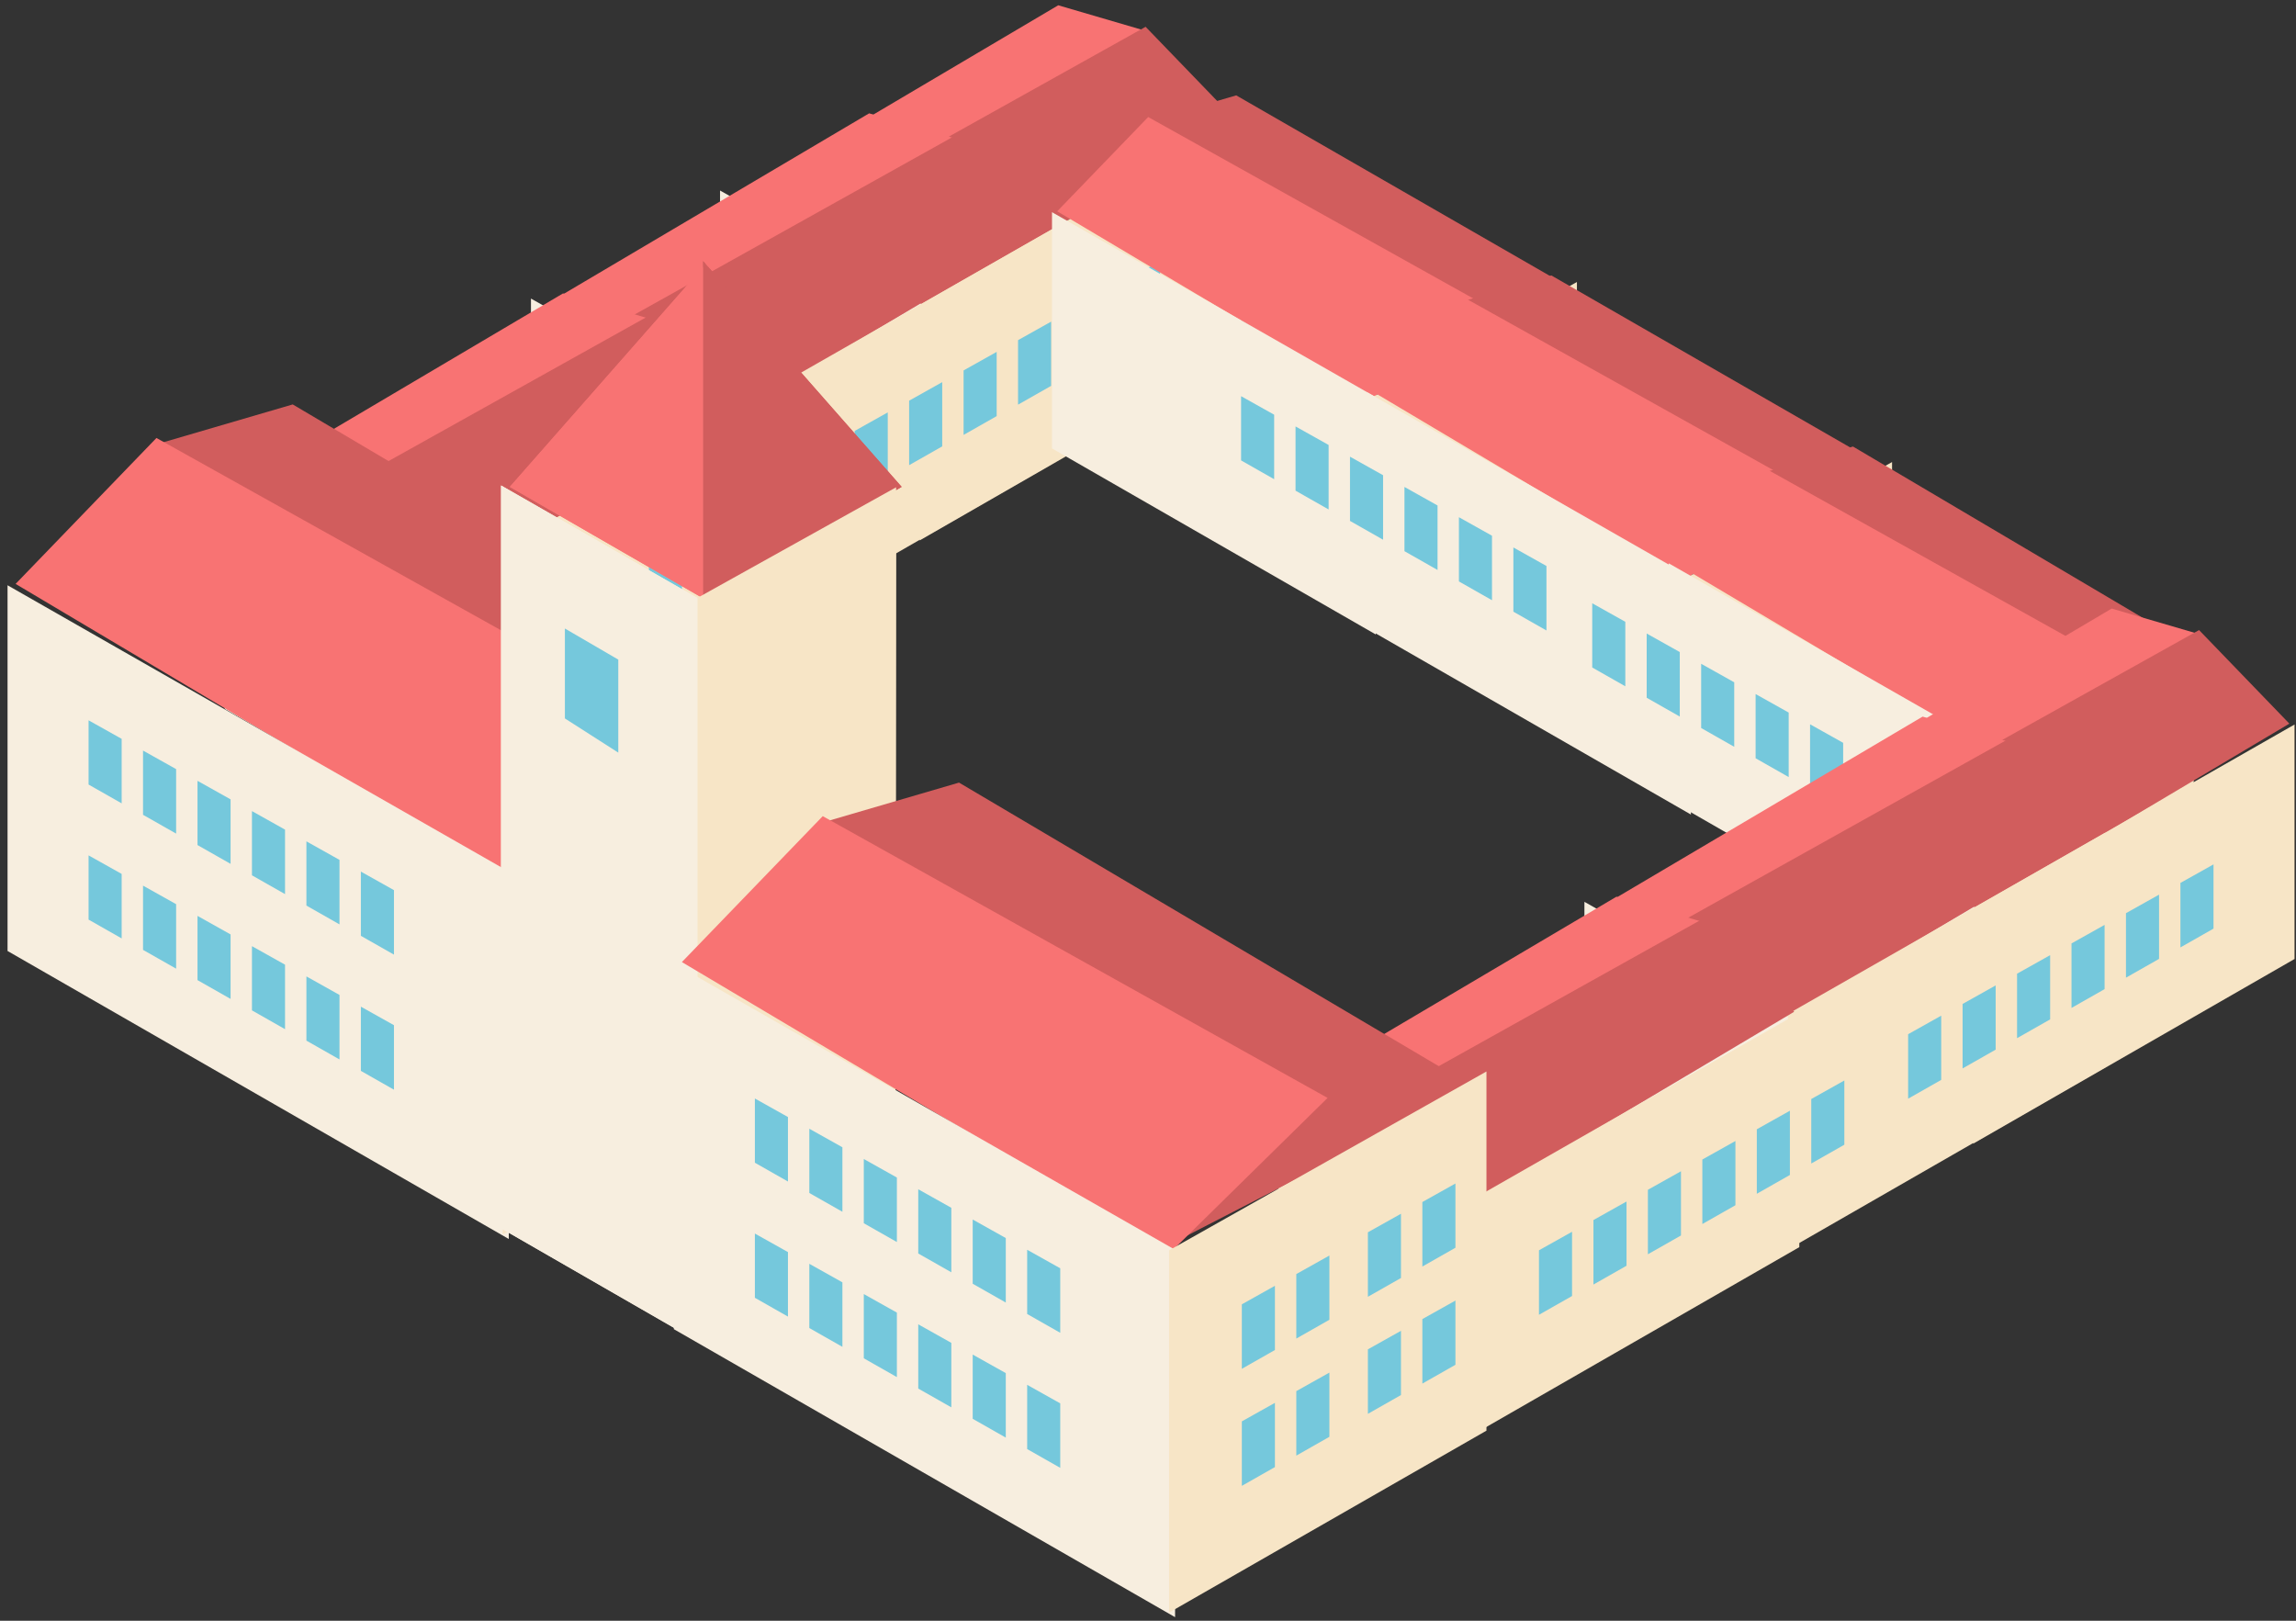 <?xml version="1.0" encoding="UTF-8"?>
<svg width="255px" height="180px" viewBox="0 0 255 180" version="1.1" xmlns="http://www.w3.org/2000/svg" xmlns:xlink="http://www.w3.org/1999/xlink">
    <rect x="0" y="0" width="255" height="180" fill="#333333" stroke="none"/>
    <!-- Generator: Sketch 45.2 (43514) - http://www.bohemiancoding.com/sketch -->
    <title>Group 36</title>
    <desc>Created with Sketch.</desc>
    <defs></defs>
    <g id="Page-1" stroke="none" stroke-width="1" fill="none" fill-rule="evenodd">
        <g id="Group-36" transform="translate(0.838, 0)">
            <g id="Group-34" transform="translate(24, 0)">
                <g id="Group-23" transform="translate(84, 30.5) scale(-1, 1) translate(-84, -30.5) translate(55, 0)">
                    <g id="Group-21">
                        <polygon id="Path-28" fill="#F87373" points="10.9 3.339 20.308 0.587 57.018 22.285 35.749 33.258"></polygon>
                        <polygon id="Path-28" fill="#D15D5D" points="0.574 13.368 10.604 2.976 46.556 23.041 35.36 34.045"></polygon>
                        <polygon id="Path-24" fill="#F7E5C6" points="0 13.465 0 39.508 35.695 60.019 35.695 33.855"></polygon>
                        <polygon id="Path-29" fill="#F7EEDF" points="57.868 21.159 35.265 33.897 35.265 59.692 57.868 46.736"></polygon>
                    </g>
                </g>
                <g id="Group-23" transform="translate(63, 42.5) scale(-1, 1) translate(-63, -42.5) translate(34, 12)">
                    <g id="Group-21">
                        <polygon id="Path-28" fill="#F87373" points="10.9 3.339 20.308 0.587 57.018 22.285 35.749 33.258"></polygon>
                        <polygon id="Path-28" fill="#D15D5D" points="0.574 13.368 10.604 2.976 46.556 23.041 35.36 34.045"></polygon>
                        <polygon id="Path-24" fill="#F7E5C6" points="0 13.465 0 39.508 35.695 60.019 35.695 33.855"></polygon>
                        <polygon id="Path-29" fill="#F7EEDF" points="57.868 21.159 35.265 33.897 35.265 59.692 57.868 46.736"></polygon>
                    </g>
                </g>
                <g id="Group-23" transform="translate(29, 62.5) scale(-1, 1) translate(-29, -62.5) translate(0, 32)">
                    <g id="Group-21">
                        <polygon id="Path-28" fill="#F87373" points="10.9 3.339 20.308 0.587 57.018 22.285 35.749 33.258"></polygon>
                        <polygon id="Path-28" fill="#D15D5D" points="0.574 13.368 10.604 2.976 46.556 23.041 35.36 34.045"></polygon>
                        <polygon id="Path-24" fill="#F7E5C6" points="0 13.465 0 39.508 35.695 60.019 35.695 33.855"></polygon>
                        <polygon id="Path-29" fill="#F7EEDF" points="57.868 21.159 35.265 33.897 35.265 59.692 57.868 46.736"></polygon>
                    </g>
                </g>
                <g id="Group-22" transform="translate(46, 66.5) scale(-1, 1) translate(-46, -66.5) translate(29, 53)" fill="#75C8DC">
                    <polygon id="Path-30" points="0 0 0 7.133 3.674 9.221 3.674 2.058"></polygon>
                    <polygon id="Path-30" points="6.048 3.36 6.048 10.494 9.722 12.581 9.722 5.418"></polygon>
                    <polygon id="Path-30" points="12.097 6.72 12.097 13.854 15.771 15.941 15.771 8.778"></polygon>
                    <polygon id="Path-30" points="18.145 10.081 18.145 17.214 21.819 19.301 21.819 12.139"></polygon>
                    <polygon id="Path-30" points="24.193 13.441 24.193 20.574 27.867 22.662 27.867 15.499"></polygon>
                    <polygon id="Path-30" points="30.242 16.801 30.242 23.934 33.916 26.022 33.916 18.859"></polygon>
                </g>
                <g id="Group-22" transform="translate(87, 42.5) scale(-1, 1) translate(-87, -42.5) translate(70, 29)" fill="#75C8DC">
                    <polygon id="Path-30" points="0 0 0 7.133 3.674 9.221 3.674 2.058"></polygon>
                    <polygon id="Path-30" points="6.048 3.36 6.048 10.494 9.722 12.581 9.722 5.418"></polygon>
                    <polygon id="Path-30" points="12.097 6.72 12.097 13.854 15.771 15.941 15.771 8.778"></polygon>
                    <polygon id="Path-30" points="18.145 10.081 18.145 17.214 21.819 19.301 21.819 12.139"></polygon>
                    <polygon id="Path-30" points="24.193 13.441 24.193 20.574 27.867 22.662 27.867 15.499"></polygon>
                    <polygon id="Path-30" points="30.242 16.801 30.242 23.934 33.916 26.022 33.916 18.859"></polygon>
                </g>
            </g>
            <g id="Group-35" transform="translate(116, 10)">
                <g id="Group-23">
                    <g id="Group-21">
                        <polygon id="Path-28" fill="#D15D5D" points="10.981 3.364 20.459 0.592 58.442 22.451 36.015 33.506"></polygon>
                        <polygon id="Path-28" fill="#F87373" points="0.578 13.467 10.683 2.998 46.902 23.212 35.623 34.299"></polygon>
                        <polygon id="Path-24" fill="#F7EEDF" points="0 13.565 0 39.802 35.96 60.465 35.96 34.107"></polygon>
                        <polygon id="Path-29" fill="#F7E5C6" points="58.299 21.316 35.527 34.149 35.527 60.136 58.299 47.083"></polygon>
                    </g>
                </g>
                <g id="Group-23" transform="translate(35, 20)">
                    <g id="Group-21">
                        <polygon id="Path-28" fill="#D15D5D" points="10.981 3.364 20.459 0.592 58.442 22.451 36.015 33.506"></polygon>
                        <polygon id="Path-28" fill="#F87373" points="0.578 13.467 10.683 2.998 46.902 23.212 35.623 34.299"></polygon>
                        <polygon id="Path-24" fill="#F7EEDF" points="0 13.565 0 39.802 35.96 60.465 35.96 34.107"></polygon>
                        <polygon id="Path-29" fill="#F7E5C6" points="58.299 21.316 35.527 34.149 35.527 60.136 58.299 47.083"></polygon>
                    </g>
                </g>
                <g id="Group-23" transform="translate(68.5, 39)">
                    <g id="Group-21">
                        <polygon id="Path-28" fill="#D15D5D" points="10.981 3.364 20.459 0.592 57.442 22.451 36.015 33.506"></polygon>
                        <polygon id="Path-28" fill="#F87373" points="0.578 13.467 10.683 2.998 46.902 23.212 35.623 34.299"></polygon>
                        <polygon id="Path-24" fill="#F7EEDF" points="0 13.565 0 39.802 35.96 60.465 35.96 34.107"></polygon>
                        <polygon id="Path-29" fill="#F7E5C6" points="58.299 21.316 35.527 34.149 35.527 60.136 58.299 47.083"></polygon>
                    </g>
                </g>
                <g id="Group-22" transform="translate(60, 57)" fill="#75C8DC">
                    <polygon id="Path-30" points="0 0 0 7.133 3.674 9.221 3.674 2.058"></polygon>
                    <polygon id="Path-30" points="6.048 3.36 6.048 10.494 9.722 12.581 9.722 5.418"></polygon>
                    <polygon id="Path-30" points="12.097 6.72 12.097 13.854 15.771 15.941 15.771 8.778"></polygon>
                    <polygon id="Path-30" points="18.145 10.081 18.145 17.214 21.819 19.301 21.819 12.139"></polygon>
                    <polygon id="Path-30" points="24.193 13.441 24.193 20.574 27.867 22.662 27.867 15.499"></polygon>
                    <polygon id="Path-30" points="30.242 16.801 30.242 23.934 33.916 26.022 33.916 18.859"></polygon>
                </g>
                <g id="Group-22" transform="translate(21, 34)" fill="#75C8DC">
                    <polygon id="Path-30" points="0 0 0 7.133 3.674 9.221 3.674 2.058"></polygon>
                    <polygon id="Path-30" points="6.048 3.36 6.048 10.494 9.722 12.581 9.722 5.418"></polygon>
                    <polygon id="Path-30" points="12.097 6.72 12.097 13.854 15.771 15.941 15.771 8.778"></polygon>
                    <polygon id="Path-30" points="18.145 10.081 18.145 17.214 21.819 19.301 21.819 12.139"></polygon>
                    <polygon id="Path-30" points="24.193 13.441 24.193 20.574 27.867 22.662 27.867 15.499"></polygon>
                    <polygon id="Path-30" points="30.242 16.801 30.242 23.934 33.916 26.022 33.916 18.859"></polygon>
                </g>
            </g>
            <g id="Group-23" transform="translate(0, 44)">
                <g id="Group-21">
                    <polygon id="Path-28" fill="#D15D5D" points="17 5.207 31.673 0.916 88.926 34.756 55.755 51.87"></polygon>
                    <polygon id="Path-28" fill="#F87373" points="0.895 20.849 16.538 4.642 72.609 35.935 55.147 53.098"></polygon>
                    <polygon id="Path-24" fill="#F7EEDF" points="0 21 0 61.617 55.67 93.605 55.67 52.801"></polygon>
                    <polygon id="Path-29" fill="#F7E5C6" points="90.252 33 55 52.866 55 93.097 90.252 72.89"></polygon>
                </g>
                <g id="Group-22" transform="translate(9, 36)" fill="#75C8DC">
                    <polygon id="Path-30" points="0 0 0 7.133 3.674 9.221 3.674 2.058"></polygon>
                    <polygon id="Path-30" points="6.048 3.36 6.048 10.494 9.722 12.581 9.722 5.418"></polygon>
                    <polygon id="Path-30" points="12.097 6.72 12.097 13.854 15.771 15.941 15.771 8.778"></polygon>
                    <polygon id="Path-30" points="18.145 10.081 18.145 17.214 21.819 19.301 21.819 12.139"></polygon>
                    <polygon id="Path-30" points="24.193 13.441 24.193 20.574 27.867 22.662 27.867 15.499"></polygon>
                    <polygon id="Path-30" points="30.242 16.801 30.242 23.934 33.916 26.022 33.916 18.859"></polygon>
                </g>
                <g id="Group-22" transform="translate(9, 51)" fill="#75C8DC">
                    <polygon id="Path-30" points="0 0 0 7.133 3.674 9.221 3.674 2.058"></polygon>
                    <polygon id="Path-30" points="6.048 3.36 6.048 10.494 9.722 12.581 9.722 5.418"></polygon>
                    <polygon id="Path-30" points="12.097 6.72 12.097 13.854 15.771 15.941 15.771 8.778"></polygon>
                    <polygon id="Path-30" points="18.145 10.081 18.145 17.214 21.819 19.301 21.819 12.139"></polygon>
                    <polygon id="Path-30" points="24.193 13.441 24.193 20.574 27.867 22.662 27.867 15.499"></polygon>
                    <polygon id="Path-30" points="30.242 16.801 30.242 23.934 33.916 26.022 33.916 18.859"></polygon>
                </g>
            </g>
            <g id="Group-34" transform="translate(141, 67)">
                <g id="Group-23" transform="translate(84, 30.5) scale(-1, 1) translate(-84, -30.5) translate(55, 0)">
                    <g id="Group-21">
                        <polygon id="Path-28" fill="#F87373" points="10.9 3.339 20.308 0.587 57.018 22.285 35.749 33.258"></polygon>
                        <polygon id="Path-28" fill="#D15D5D" points="0.574 13.368 10.604 2.976 46.556 23.041 35.36 34.045"></polygon>
                        <polygon id="Path-24" fill="#F7E5C6" points="0 13.465 0 39.508 35.695 60.019 35.695 33.855"></polygon>
                        <polygon id="Path-29" fill="#F7EEDF" points="57.868 21.159 35.265 33.897 35.265 59.692 57.868 46.736"></polygon>
                    </g>
                </g>
                <g id="Group-23" transform="translate(63, 42.5) scale(-1, 1) translate(-63, -42.5) translate(34, 12)">
                    <g id="Group-21">
                        <polygon id="Path-28" fill="#F87373" points="10.9 3.339 20.308 0.587 57.018 22.285 35.749 33.258"></polygon>
                        <polygon id="Path-28" fill="#D15D5D" points="0.574 13.368 10.604 2.976 46.556 23.041 35.36 34.045"></polygon>
                        <polygon id="Path-24" fill="#F7E5C6" points="0 13.465 0 39.508 35.695 60.019 35.695 33.855"></polygon>
                        <polygon id="Path-29" fill="#F7EEDF" points="57.868 21.159 35.265 33.897 35.265 59.692 57.868 46.736"></polygon>
                    </g>
                </g>
                <g id="Group-23" transform="translate(29, 62.5) scale(-1, 1) translate(-29, -62.5) translate(0, 32)">
                    <g id="Group-21">
                        <polygon id="Path-28" fill="#F87373" points="10.9 3.339 20.308 0.587 57.018 22.285 35.749 33.258"></polygon>
                        <polygon id="Path-28" fill="#D15D5D" points="0.574 13.368 10.604 2.976 46.556 23.041 35.36 34.045"></polygon>
                        <polygon id="Path-24" fill="#F7E5C6" points="0 13.465 0 39.508 35.695 60.019 35.695 33.855"></polygon>
                        <polygon id="Path-29" fill="#F7EEDF" points="57.868 21.159 35.265 33.897 35.265 59.692 57.868 46.736"></polygon>
                    </g>
                </g>
                <g id="Group-22" transform="translate(46, 66.5) scale(-1, 1) translate(-46, -66.5) translate(29, 53)" fill="#75C8DC">
                    <polygon id="Path-30" points="0 0 0 7.133 3.674 9.221 3.674 2.058"></polygon>
                    <polygon id="Path-30" points="6.048 3.36 6.048 10.494 9.722 12.581 9.722 5.418"></polygon>
                    <polygon id="Path-30" points="12.097 6.72 12.097 13.854 15.771 15.941 15.771 8.778"></polygon>
                    <polygon id="Path-30" points="18.145 10.081 18.145 17.214 21.819 19.301 21.819 12.139"></polygon>
                    <polygon id="Path-30" points="24.193 13.441 24.193 20.574 27.867 22.662 27.867 15.499"></polygon>
                    <polygon id="Path-30" points="30.242 16.801 30.242 23.934 33.916 26.022 33.916 18.859"></polygon>
                </g>
                <g id="Group-22" transform="translate(87, 42.5) scale(-1, 1) translate(-87, -42.5) translate(70, 29)" fill="#75C8DC">
                    <polygon id="Path-30" points="0 0 0 7.133 3.674 9.221 3.674 2.058"></polygon>
                    <polygon id="Path-30" points="6.048 3.36 6.048 10.494 9.722 12.581 9.722 5.418"></polygon>
                    <polygon id="Path-30" points="12.097 6.72 12.097 13.854 15.771 15.941 15.771 8.778"></polygon>
                    <polygon id="Path-30" points="18.145 10.081 18.145 17.214 21.819 19.301 21.819 12.139"></polygon>
                    <polygon id="Path-30" points="24.193 13.441 24.193 20.574 27.867 22.662 27.867 15.499"></polygon>
                    <polygon id="Path-30" points="30.242 16.801 30.242 23.934 33.916 26.022 33.916 18.859"></polygon>
                </g>
            </g>
            <g id="Group-17" transform="translate(19, 25)">
                <polygon id="Path-22" fill="#F7EEDF" transform="translate(46.843, 76.502) rotate(-120) translate(-46.843, -76.502) " points="22.12 49.491 0.116 62.233 71.613 103.512 93.57 90.742"></polygon>
                <polygon id="Path-22" fill="#F87373" transform="translate(55.991, 21.261) rotate(-60) translate(-55.991, -21.261) " points="39.622 8.534 39.635 33.988 72.36 15.094"></polygon>
                <polygon id="Path-22" fill="#D15D5D" transform="translate(61.097, 21.261) scale(-1, 1) rotate(-60) translate(-61.097, -21.261) " points="44.728 8.534 44.741 33.988 77.466 15.094"></polygon>
                <polygon id="Path-22" fill="#F7E5C6" transform="translate(68.542, 76.396) rotate(-240) translate(-68.542, -76.396) " points="93.088 49.45 22.027 90.384 43.685 103.342 115.058 62.135"></polygon>
                <polygon id="Path-32" fill="#75C8DC" points="42.9 44.803 42.9 54.79 48.831 58.589 48.831 48.257"></polygon>
            </g>
            <g id="Group-17" transform="translate(19, 25)">
                <polygon id="Path-22" fill="#F7EEDF" transform="translate(46.843, 76.502) rotate(-120) translate(-46.843, -76.502) " points="22.12 49.491 0.116 62.233 71.613 103.512 93.57 90.742"></polygon>
                <polygon id="Path-22" fill="#F87373" transform="translate(55.991, 21.261) rotate(-60) translate(-55.991, -21.261) " points="39.622 8.534 39.635 33.988 72.36 15.094"></polygon>
                <polygon id="Path-22" fill="#D15D5D" transform="translate(61.097, 21.261) scale(-1, 1) rotate(-60) translate(-61.097, -21.261) " points="44.728 8.534 44.741 33.988 77.466 15.094"></polygon>
                <polygon id="Path-22" fill="#F7E5C6" transform="translate(68.542, 76.396) rotate(-240) translate(-68.542, -76.396) " points="93.088 49.45 22.027 90.384 43.685 103.342 115.058 62.135"></polygon>
                <polygon id="Path-32" fill="#75C8DC" points="42.9 44.803 42.9 54.79 48.831 58.589 48.831 48.257"></polygon>
            </g>
            <g id="Group-23" transform="translate(74, 86)">
                <g id="Group-21">
                    <polygon id="Path-28" fill="#D15D5D" points="17 5.207 31.673 0.916 88.926 34.756 55.755 51.87"></polygon>
                    <polygon id="Path-28" fill="#F87373" points="0.895 20.849 16.538 4.642 72.609 35.935 55.147 53.098"></polygon>
                    <polygon id="Path-24" fill="#F7EEDF" points="0 21 0 61.617 55.67 93.605 55.67 52.801"></polygon>
                    <polygon id="Path-29" fill="#F7E5C6" points="90.252 33 55 52.866 55 93.097 90.252 72.89"></polygon>
                </g>
                <g id="Group-22" transform="translate(9, 36)" fill="#75C8DC">
                    <polygon id="Path-30" points="0 0 0 7.133 3.674 9.221 3.674 2.058"></polygon>
                    <polygon id="Path-30" points="6.048 3.36 6.048 10.494 9.722 12.581 9.722 5.418"></polygon>
                    <polygon id="Path-30" points="12.097 6.72 12.097 13.854 15.771 15.941 15.771 8.778"></polygon>
                    <polygon id="Path-30" points="18.145 10.081 18.145 17.214 21.819 19.301 21.819 12.139"></polygon>
                    <polygon id="Path-30" points="24.193 13.441 24.193 20.574 27.867 22.662 27.867 15.499"></polygon>
                    <polygon id="Path-30" points="30.242 16.801 30.242 23.934 33.916 26.022 33.916 18.859"></polygon>
                </g>
                <g id="Group-22" transform="translate(9, 51)" fill="#75C8DC">
                    <polygon id="Path-30" points="0 0 0 7.133 3.674 9.221 3.674 2.058"></polygon>
                    <polygon id="Path-30" points="6.048 3.36 6.048 10.494 9.722 12.581 9.722 5.418"></polygon>
                    <polygon id="Path-30" points="12.097 6.72 12.097 13.854 15.771 15.941 15.771 8.778"></polygon>
                    <polygon id="Path-30" points="18.145 10.081 18.145 17.214 21.819 19.301 21.819 12.139"></polygon>
                    <polygon id="Path-30" points="24.193 13.441 24.193 20.574 27.867 22.662 27.867 15.499"></polygon>
                    <polygon id="Path-30" points="30.242 16.801 30.242 23.934 33.916 26.022 33.916 18.859"></polygon>
                </g>
                <g id="Group-22" transform="translate(68, 73) scale(-1, 1) translate(-68, -73) translate(63, 66)" fill="#75C8DC">
                    <polygon id="Path-30" points="0.193 0.441 0.193 7.574 3.867 9.662 3.867 2.499"></polygon>
                    <polygon id="Path-30" points="6.242 3.801 6.242 10.934 9.916 13.022 9.916 5.859"></polygon>
                </g>
                <g id="Group-22" transform="translate(82, 65) scale(-1, 1) translate(-82, -65) translate(77, 58)" fill="#75C8DC">
                    <polygon id="Path-30" points="0.193 0.441 0.193 7.574 3.867 9.662 3.867 2.499"></polygon>
                    <polygon id="Path-30" points="6.242 3.801 6.242 10.934 9.916 13.022 9.916 5.859"></polygon>
                </g>
                <g id="Group-22" transform="translate(68, 60) scale(-1, 1) translate(-68, -60) translate(63, 53)" fill="#75C8DC">
                    <polygon id="Path-30" points="0.193 0.441 0.193 7.574 3.867 9.662 3.867 2.499"></polygon>
                    <polygon id="Path-30" points="6.242 3.801 6.242 10.934 9.916 13.022 9.916 5.859"></polygon>
                </g>
                <g id="Group-22" transform="translate(82, 52) scale(-1, 1) translate(-82, -52) translate(77, 45)" fill="#75C8DC">
                    <polygon id="Path-30" points="0.193 0.441 0.193 7.574 3.867 9.662 3.867 2.499"></polygon>
                    <polygon id="Path-30" points="6.242 3.801 6.242 10.934 9.916 13.022 9.916 5.859"></polygon>
                </g>
            </g>
        </g>
    </g>
</svg>